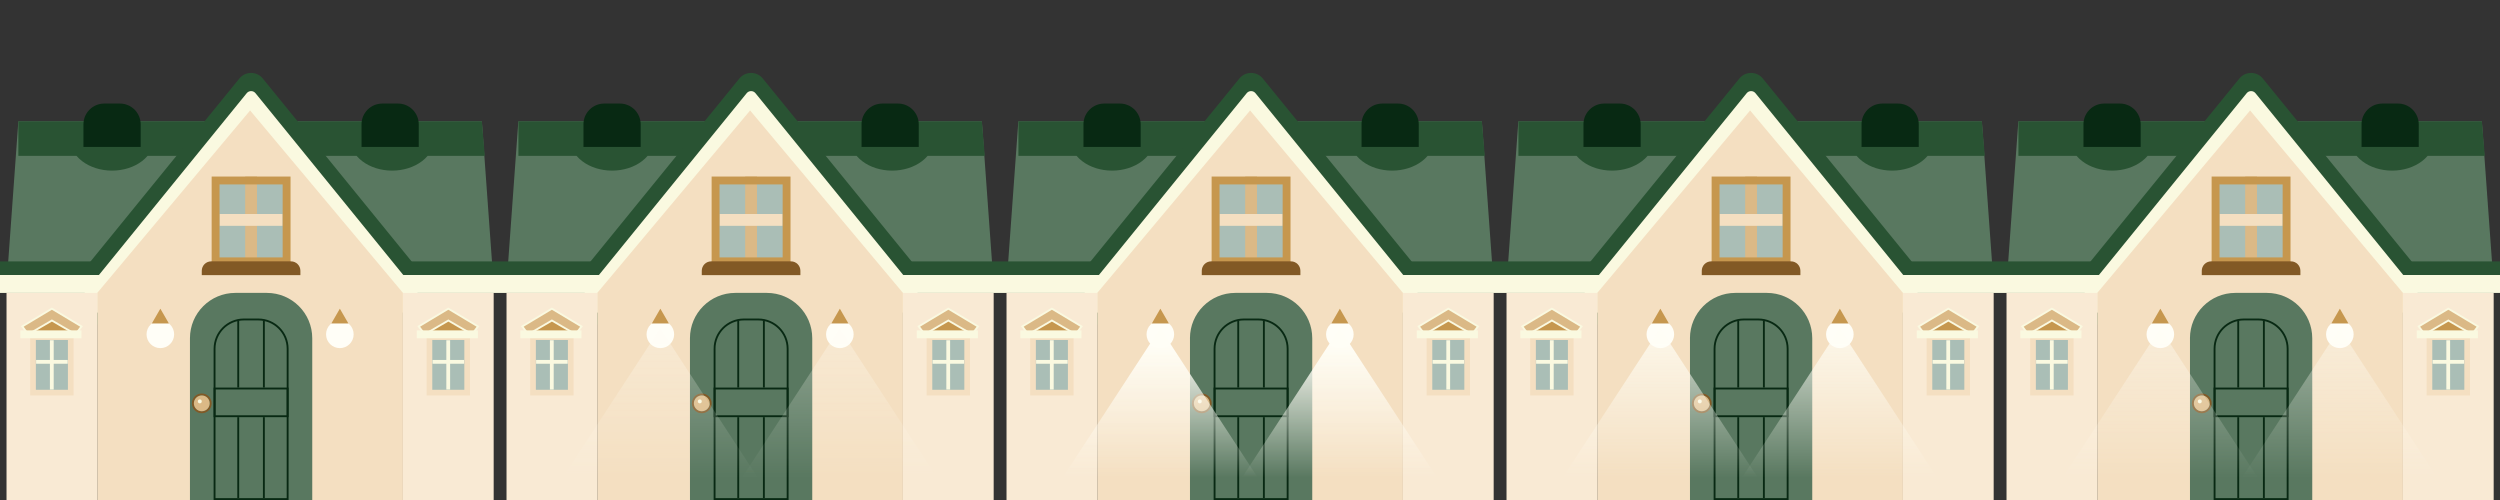 <?xml version="1.0" encoding="utf-8"?>
<!-- Generator: Adobe Illustrator 28.1.0, SVG Export Plug-In . SVG Version: 6.00 Build 0)  -->
<svg version="1.1" id="레이어_1" xmlns="http://www.w3.org/2000/svg" xmlns:xlink="http://www.w3.org/1999/xlink" x="0px"
	 y="0px" viewBox="0 0 1000 200" style="enable-background:new 0 0 1000 200;" xml:space="preserve">
<rect x="0" y="0" width="1000" height="200" fill="#333333" stroke="none"/>
<style type="text/css">
	.st0{fill:#597860;}
	.st1{fill-rule:evenodd;clip-rule:evenodd;fill:#295333;}
	.st2{fill:#295333;}
	.st3{fill:#FAF9E0;}
	.st4{fill:#082913;}
	.st5{fill:#F4DFC1;}
	.st6{fill:#F9EAD4;}
	.st7{fill:#FFFEF7;}
	.st8{fill:#C6974E;}
	.st9{fill:none;stroke:#082913;stroke-width:0.756;}
	.st10{fill:none;stroke:#825925;stroke-width:0.756;}
	.st11{fill:#DBB986;}
	.st12{fill:#DBB986;stroke:#FAF9E0;stroke-width:0.756;stroke-linecap:round;}
	.st13{fill:#AABEB6;stroke:#F4DFC1;stroke-width:2.268;}
	.st14{fill:none;stroke:#FAF9E0;stroke-width:1.512;}
	.st15{fill:#AABEB6;}
	.st16{fill-rule:evenodd;clip-rule:evenodd;fill:#C6974E;}
	.st17{fill:#825925;}
	.st18{fill:url(#SVGID_1_);fill-opacity:0;}
	.st19{fill:url(#SVGID_00000060728552759383854550000008252478423545889683_);fill-opacity:0;}
	.st20{opacity:0.3;fill:url(#SVGID_00000155142050404742378140000010799574890466647968_);enable-background:new    ;}
	.st21{opacity:0.3;fill:url(#SVGID_00000142886574558315052960000007111019450126121618_);enable-background:new    ;}
	.st22{fill:url(#SVGID_00000057833728951786162870000014563346499222880391_);}
	.st23{fill:url(#SVGID_00000066501618556617846490000004773435854822307491_);}
	.st24{opacity:0.7;fill:url(#SVGID_00000013911135746311744480000018120519110401626044_);enable-background:new    ;}
	.st25{opacity:0.7;fill:url(#SVGID_00000027590032795215663600000011392556708337227946_);enable-background:new    ;}
	.st26{opacity:0.4;fill:url(#SVGID_00000023242416452974708090000001417914201522888368_);enable-background:new    ;}
	.st27{opacity:0.4;fill:url(#SVGID_00000052791001084050601820000014277460159912260531_);enable-background:new    ;}
</style>
<g>
	<path class="st0" d="M7.34,48.53h185.4l4.73,65.48H2.61L7.34,48.53z"/>
	<g>
		<path class="st1" d="M7.34,48.53h185.4l1.18,13.81h-22.86c-0.64,0.76-1.38,1.46-2.22,2.1c-1.57,1.21-3.45,2.17-5.5,2.82
			c-2.06,0.65-4.26,0.99-6.49,0.99c-2.23,0-4.43-0.34-6.49-0.99s-3.93-1.61-5.5-2.82c-0.84-0.64-1.58-1.35-2.22-2.1H59.03
			c-0.64,0.76-1.39,1.46-2.22,2.1c-1.57,1.21-3.44,2.17-5.5,2.82s-4.26,0.99-6.49,0.99s-4.43-0.34-6.49-0.99
			c-2.06-0.65-3.93-1.61-5.5-2.82c-0.84-0.64-1.58-1.35-2.22-2.1H7.34V48.53z"/>
	</g>
	<path class="st2" d="M95.74,31.41c2.42-2.98,6.96-2.98,9.38,0l72,88.5c3.22,3.95,0.4,9.87-4.69,9.87h-144
		c-5.09,0-7.91-5.91-4.69-9.87L95.74,31.41z"/>
	<rect y="104.56" class="st2" width="200" height="12.61"/>
	<rect y="110" class="st3" width="200" height="7.17"/>
	<path class="st3" d="M98.68,37.28c0.91-1.12,2.61-1.12,3.52,0l68.34,84.07c1.21,1.48,0.15,3.7-1.76,3.7H32.1
		c-1.91,0-2.96-2.22-1.76-3.7L98.68,37.28z"/>
	<path class="st4" d="M33.38,49.74c0-4.59,3.72-8.32,8.32-8.32h6.25c4.59,0,8.32,3.72,8.32,8.32v9.04H33.38V49.74z"/>
	<path class="st4" d="M144.61,49.74c0-4.59,3.72-8.32,8.32-8.32h6.25c4.59,0,8.32,3.72,8.32,8.32v9.04h-22.88L144.61,49.74
		L144.61,49.74z"/>
	<path class="st5" d="M38.9,117.16l61.14-72.98l61.14,72.98V200H38.9V117.16z"/>
	<rect x="2.61" y="117.16" class="st6" width="36.29" height="82.84"/>
	<rect x="161.18" y="117.16" class="st6" width="36.29" height="82.84"/>
	<ellipse class="st7" cx="135.94" cy="133.73" rx="5.52" ry="5.52"/>
	<ellipse class="st7" cx="64.14" cy="133.73" rx="5.52" ry="5.52"/>
	<path class="st8" d="M64.14,123.47l3.42,5.92h-6.83L64.14,123.47z"/>
	<path class="st8" d="M135.94,123.47l3.42,5.92h-6.83L135.94,123.47z"/>
	<path class="st0" d="M75.98,135.31c0-10.02,8.12-18.15,18.15-18.15h12.62c10.02,0,18.15,8.12,18.15,18.15V200H75.98V135.31z"/>
	<path class="st9" d="M85.82,139.51c0-6.47,5.25-11.72,11.72-11.72h5.79c6.47,0,11.72,5.25,11.72,11.72v60.11H85.82V139.51z"/>
	<rect x="85.82" y="155.41" class="st9" width="29.22" height="11.08"/>
	<line class="st9" x1="95.29" y1="128.21" x2="95.29" y2="155.03"/>
	<line class="st9" x1="105.55" y1="128.21" x2="105.55" y2="155.03"/>
	<line class="st9" x1="95.29" y1="166.86" x2="95.29" y2="199.21"/>
	<line class="st9" x1="105.55" y1="166.86" x2="105.55" y2="199.21"/>
	<path class="st10" d="M84.28,161.34c0,1.97-1.6,3.57-3.57,3.57s-3.57-1.6-3.57-3.57s1.6-3.57,3.57-3.57S84.28,159.37,84.28,161.34z
		"/>
	<ellipse class="st11" cx="80.71" cy="161.34" rx="3.16" ry="3.16"/>
	<ellipse class="st3" cx="79.92" cy="160.55" rx="0.79" ry="0.79"/>
	<path class="st8" d="M20.75,126.63l8.88,6.51H11.87L20.75,126.63z"/>
	<path class="st12" d="M20.75,123.47l-11.83,7.1l2.37,3.16l9.47-5.52l9.47,5.52l2.37-3.16L20.75,123.47z"/>
	<rect x="13.21" y="134.86" class="st13" width="15.09" height="22.19"/>
	<line class="st14" x1="20.72" y1="136.09" x2="20.72" y2="155.82"/>
	<line class="st14" x1="27.07" y1="144.74" x2="14.44" y2="144.74"/>
	<rect x="8.13" y="132.15" class="st3" width="24.46" height="3.16"/>
	<path class="st8" d="M179.33,126.63l8.88,6.51h-17.76L179.33,126.63z"/>
	<path class="st12" d="M179.33,123.47l-11.83,7.1l2.37,3.16l9.47-5.52l9.47,5.52l2.37-3.16L179.33,123.47z"/>
	<rect x="171.78" y="134.86" class="st13" width="15.09" height="22.19"/>
	<line class="st14" x1="179.29" y1="136.09" x2="179.29" y2="155.82"/>
	<line class="st14" x1="185.64" y1="144.74" x2="173.01" y2="144.74"/>
	<rect x="166.7" y="132.15" class="st3" width="24.46" height="3.16"/>
	<rect x="86.23" y="72.98" class="st15" width="28.4" height="34.71"/>
	<rect x="98.07" y="70.62" class="st11" width="4.73" height="35.5"/>
	<rect x="87.81" y="85.6" class="st5" width="25.25" height="4.73"/>
	<path class="st16" d="M116.21,70.62H84.66v35.5h31.56v-35.5H116.21z M113.06,73.77H87.81v29.19h25.25V73.77z"/>
	<path class="st17" d="M80.71,108.32c0-2.09,1.69-3.78,3.78-3.78h31.89c2.09,0,3.78,1.69,3.78,3.78v1.74H80.71V108.32z"/>
	
		<linearGradient id="SVGID_1_" gradientUnits="userSpaceOnUse" x1="64.102" y1="779.192" x2="64.102" y2="832.551" gradientTransform="matrix(1 0 0 1 -0.022 -641.484)">
		<stop  offset="0" style="stop-color:#FFFEF6"/>
		<stop  offset="1" style="stop-color:#FFFEF6;stop-opacity:0"/>
	</linearGradient>
	<path class="st18" d="M64.08,131.3l41,62.78h-82L64.08,131.3z"/>
	
		<linearGradient id="SVGID_00000089572745132229225920000016847716612747053213_" gradientUnits="userSpaceOnUse" x1="135.842" y1="779.192" x2="135.842" y2="832.551" gradientTransform="matrix(1 0 0 1 -0.022 -641.484)">
		<stop  offset="0" style="stop-color:#FFFEF6"/>
		<stop  offset="1" style="stop-color:#FFFEF6;stop-opacity:0"/>
	</linearGradient>
	<path style="fill:url(#SVGID_00000089572745132229225920000016847716612747053213_);fill-opacity:0;" d="M135.82,131.3l41,62.78
		h-82L135.82,131.3z"/>
</g>
<g>
	<path class="st0" d="M207.34,48.53h185.4l4.73,65.48H202.61L207.34,48.53z"/>
	<g>
		<path class="st1" d="M207.34,48.53h185.4l1.18,13.81h-22.86c-0.64,0.76-1.39,1.46-2.22,2.1c-1.58,1.21-3.45,2.17-5.5,2.82
			c-2.06,0.65-4.26,0.99-6.49,0.99c-2.23,0-4.43-0.34-6.49-0.99s-3.93-1.61-5.5-2.82c-0.84-0.64-1.58-1.35-2.22-2.1h-83.59
			c-0.64,0.76-1.39,1.46-2.22,2.1c-1.57,1.21-3.44,2.17-5.5,2.82s-4.26,0.99-6.49,0.99c-2.23,0-4.43-0.34-6.49-0.99
			c-2.06-0.65-3.93-1.61-5.5-2.82c-0.84-0.64-1.58-1.35-2.22-2.1h-23.26V48.53H207.34z"/>
	</g>
	<path class="st2" d="M295.74,31.41c2.42-2.98,6.96-2.98,9.38,0l72,88.5c3.22,3.95,0.4,9.87-4.69,9.87h-144
		c-5.09,0-7.91-5.91-4.69-9.87L295.74,31.41z"/>
	<rect x="200" y="104.56" class="st2" width="200" height="12.61"/>
	<rect x="200" y="110" class="st3" width="200" height="7.17"/>
	<path class="st3" d="M298.67,37.28c0.91-1.12,2.61-1.12,3.52,0l68.34,84.07c1.21,1.48,0.15,3.7-1.76,3.7H232.1
		c-1.91,0-2.96-2.22-1.76-3.7L298.67,37.28z"/>
	<path class="st4" d="M233.38,49.74c0-4.59,3.72-8.32,8.32-8.32h6.25c4.59,0,8.32,3.72,8.32,8.32v9.04h-22.88v-9.04H233.38z"/>
	<path class="st4" d="M344.61,49.74c0-4.59,3.72-8.32,8.32-8.32h6.25c4.59,0,8.32,3.72,8.32,8.32v9.04h-22.88v-9.04H344.61z"/>
	<path class="st5" d="M238.9,117.16l61.14-72.98l61.14,72.98V200H238.9V117.16z"/>
	<rect x="202.61" y="117.16" class="st6" width="36.29" height="82.84"/>
	<rect x="361.18" y="117.16" class="st6" width="36.29" height="82.84"/>
	<ellipse class="st7" cx="335.94" cy="133.73" rx="5.52" ry="5.52"/>
	<ellipse class="st7" cx="264.14" cy="133.73" rx="5.52" ry="5.52"/>
	<path class="st8" d="M264.14,123.47l3.42,5.92h-6.83L264.14,123.47z"/>
	<path class="st8" d="M335.94,123.47l3.42,5.92h-6.83L335.94,123.47z"/>
	<path class="st0" d="M275.98,135.31c0-10.02,8.12-18.15,18.15-18.15h12.62c10.02,0,18.15,8.12,18.15,18.15V200h-48.91
		L275.98,135.31L275.98,135.31z"/>
	<path class="st9" d="M285.82,139.51c0-6.47,5.25-11.72,11.72-11.72h5.79c6.47,0,11.72,5.25,11.72,11.72v60.11h-29.22v-60.11H285.82
		z"/>
	<rect x="285.82" y="155.41" class="st9" width="29.22" height="11.08"/>
	<line class="st9" x1="295.29" y1="128.21" x2="295.29" y2="155.03"/>
	<line class="st9" x1="305.55" y1="128.21" x2="305.55" y2="155.03"/>
	<line class="st9" x1="295.29" y1="166.86" x2="295.29" y2="199.21"/>
	<line class="st9" x1="305.55" y1="166.86" x2="305.55" y2="199.21"/>
	<path class="st10" d="M284.28,161.34c0,1.97-1.6,3.57-3.57,3.57s-3.57-1.6-3.57-3.57s1.6-3.57,3.57-3.57
		S284.28,159.37,284.28,161.34z"/>
	<ellipse class="st11" cx="280.71" cy="161.34" rx="3.16" ry="3.16"/>
	<ellipse class="st3" cx="279.92" cy="160.55" rx="0.79" ry="0.79"/>
	<path class="st8" d="M220.75,126.63l8.88,6.51h-17.76L220.75,126.63z"/>
	<path class="st12" d="M220.75,123.47l-11.83,7.1l2.37,3.16l9.47-5.52l9.47,5.52l2.37-3.16L220.75,123.47z"/>
	<rect x="213.21" y="134.86" class="st13" width="15.09" height="22.19"/>
	<line class="st14" x1="220.72" y1="136.09" x2="220.72" y2="155.82"/>
	<line class="st14" x1="227.07" y1="144.74" x2="214.44" y2="144.74"/>
	<rect x="208.13" y="132.15" class="st3" width="24.46" height="3.16"/>
	<path class="st8" d="M379.33,126.63l8.88,6.51h-17.76L379.33,126.63z"/>
	<path class="st12" d="M379.33,123.47l-11.83,7.1l2.37,3.16l9.47-5.52l9.47,5.52l2.37-3.16L379.33,123.47z"/>
	<rect x="371.78" y="134.86" class="st13" width="15.09" height="22.19"/>
	<line class="st14" x1="379.29" y1="136.09" x2="379.29" y2="155.82"/>
	<line class="st14" x1="385.64" y1="144.74" x2="373.01" y2="144.74"/>
	<rect x="366.7" y="132.15" class="st3" width="24.46" height="3.16"/>
	<rect x="286.23" y="72.98" class="st15" width="28.4" height="34.71"/>
	<rect x="298.07" y="70.62" class="st11" width="4.73" height="35.5"/>
	<rect x="287.81" y="85.6" class="st5" width="25.25" height="4.73"/>
	<path class="st16" d="M316.21,70.62h-31.56v35.5h31.56V70.62z M313.06,73.77h-25.25v29.19h25.25V73.77z"/>
	<path class="st17" d="M280.71,108.32c0-2.09,1.69-3.78,3.78-3.78h31.89c2.09,0,3.78,1.69,3.78,3.78v1.74h-39.45V108.32z"/>
	
		<linearGradient id="SVGID_00000067232513783454529140000010322095697658760593_" gradientUnits="userSpaceOnUse" x1="264.102" y1="779.192" x2="264.102" y2="832.551" gradientTransform="matrix(1 0 0 1 -0.022 -641.484)">
		<stop  offset="0" style="stop-color:#FFFEF6"/>
		<stop  offset="1" style="stop-color:#FFFEF6;stop-opacity:0"/>
	</linearGradient>
	<path style="opacity:0.3;fill:url(#SVGID_00000067232513783454529140000010322095697658760593_);enable-background:new    ;" d="
		M264.08,131.3l41,62.78h-82L264.08,131.3z"/>
	
		<linearGradient id="SVGID_00000078034365542492441270000009513923725667247007_" gradientUnits="userSpaceOnUse" x1="335.842" y1="779.192" x2="335.842" y2="832.551" gradientTransform="matrix(1 0 0 1 -0.022 -641.484)">
		<stop  offset="0" style="stop-color:#FFFEF6"/>
		<stop  offset="1" style="stop-color:#FFFEF6;stop-opacity:0"/>
	</linearGradient>
	<path style="opacity:0.3;fill:url(#SVGID_00000078034365542492441270000009513923725667247007_);enable-background:new    ;" d="
		M335.82,131.3l41,62.78h-82L335.82,131.3z"/>
</g>
<g>
	<path class="st0" d="M407.34,48.53h185.4l4.73,65.48H402.61L407.34,48.53z"/>
	<g>
		<path class="st1" d="M407.34,48.53h185.4l1.18,13.81h-22.86c-0.64,0.76-1.39,1.46-2.22,2.1c-1.58,1.21-3.45,2.17-5.5,2.82
			c-2.06,0.65-4.26,0.99-6.49,0.99s-4.43-0.34-6.49-0.99s-3.93-1.61-5.5-2.82c-0.84-0.64-1.58-1.35-2.22-2.1h-83.59
			c-0.64,0.76-1.39,1.46-2.22,2.1c-1.57,1.21-3.45,2.17-5.5,2.82s-4.26,0.99-6.49,0.99s-4.43-0.34-6.49-0.99s-3.93-1.61-5.5-2.82
			c-0.84-0.64-1.58-1.35-2.22-2.1h-23.26V48.53H407.34z"/>
	</g>
	<path class="st2" d="M495.74,31.41c2.42-2.98,6.96-2.98,9.38,0l72,88.5c3.22,3.95,0.4,9.87-4.69,9.87h-144
		c-5.09,0-7.91-5.91-4.69-9.87L495.74,31.41z"/>
	<rect x="400" y="104.56" class="st2" width="200" height="12.61"/>
	<rect x="400" y="110" class="st3" width="200" height="7.17"/>
	<path class="st3" d="M498.67,37.28c0.91-1.12,2.61-1.12,3.52,0l68.34,84.07c1.21,1.48,0.15,3.7-1.76,3.7H432.1
		c-1.91,0-2.96-2.22-1.76-3.7L498.67,37.28z"/>
	<path class="st4" d="M433.38,49.74c0-4.59,3.72-8.32,8.32-8.32h6.25c4.59,0,8.32,3.72,8.32,8.32v9.04h-22.88v-9.04H433.38z"/>
	<path class="st4" d="M544.61,49.74c0-4.59,3.72-8.32,8.32-8.32h6.25c4.59,0,8.32,3.72,8.32,8.32v9.04h-22.88v-9.04H544.61z"/>
	<path class="st5" d="M438.9,117.16l61.14-72.98l61.14,72.98V200H438.9V117.16z"/>
	<rect x="402.61" y="117.16" class="st6" width="36.29" height="82.84"/>
	<rect x="561.18" y="117.16" class="st6" width="36.29" height="82.84"/>
	<ellipse class="st7" cx="535.94" cy="133.73" rx="5.52" ry="5.52"/>
	<ellipse class="st7" cx="464.14" cy="133.73" rx="5.52" ry="5.52"/>
	<path class="st8" d="M464.14,123.47l3.42,5.92h-6.83L464.14,123.47z"/>
	<path class="st8" d="M535.94,123.47l3.42,5.92h-6.83L535.94,123.47z"/>
	<path class="st0" d="M475.98,135.31c0-10.02,8.12-18.15,18.15-18.15h12.62c10.02,0,18.15,8.12,18.15,18.15V200h-48.91v-64.69
		H475.98z"/>
	<path class="st9" d="M485.82,139.51c0-6.47,5.25-11.72,11.72-11.72h5.79c6.47,0,11.72,5.25,11.72,11.72v60.11h-29.22L485.82,139.51
		L485.82,139.51z"/>
	<rect x="485.82" y="155.41" class="st9" width="29.22" height="11.08"/>
	<line class="st9" x1="495.29" y1="128.21" x2="495.29" y2="155.03"/>
	<line class="st9" x1="505.55" y1="128.21" x2="505.55" y2="155.03"/>
	<line class="st9" x1="495.29" y1="166.86" x2="495.29" y2="199.21"/>
	<line class="st9" x1="505.55" y1="166.86" x2="505.55" y2="199.21"/>
	<path class="st10" d="M484.28,161.34c0,1.97-1.6,3.57-3.57,3.57s-3.57-1.6-3.57-3.57s1.6-3.57,3.57-3.57
		S484.28,159.37,484.28,161.34z"/>
	<ellipse class="st11" cx="480.71" cy="161.34" rx="3.16" ry="3.16"/>
	<ellipse class="st3" cx="479.92" cy="160.55" rx="0.79" ry="0.79"/>
	<path class="st8" d="M420.75,126.63l8.88,6.51h-17.76L420.75,126.63z"/>
	<path class="st12" d="M420.75,123.47l-11.83,7.1l2.37,3.16l9.47-5.52l9.47,5.52l2.37-3.16L420.75,123.47z"/>
	<rect x="413.21" y="134.86" class="st13" width="15.09" height="22.19"/>
	<line class="st14" x1="420.72" y1="136.09" x2="420.72" y2="155.82"/>
	<line class="st14" x1="427.07" y1="144.74" x2="414.44" y2="144.74"/>
	<rect x="408.13" y="132.15" class="st3" width="24.46" height="3.16"/>
	<path class="st8" d="M579.33,126.63l8.88,6.51h-17.76L579.33,126.63z"/>
	<path class="st12" d="M579.33,123.47l-11.83,7.1l2.37,3.16l9.47-5.52l9.47,5.52l2.37-3.16L579.33,123.47z"/>
	<rect x="571.78" y="134.86" class="st13" width="15.09" height="22.19"/>
	<line class="st14" x1="579.29" y1="136.09" x2="579.29" y2="155.82"/>
	<line class="st14" x1="585.64" y1="144.74" x2="573.02" y2="144.74"/>
	<rect x="566.7" y="132.15" class="st3" width="24.46" height="3.16"/>
	<rect x="486.23" y="72.98" class="st15" width="28.4" height="34.71"/>
	<rect x="498.07" y="70.62" class="st11" width="4.73" height="35.5"/>
	<rect x="487.81" y="85.6" class="st5" width="25.25" height="4.73"/>
	<path class="st16" d="M516.21,70.62h-31.56v35.5h31.56V70.62z M513.06,73.77h-25.25v29.19h25.25V73.77z"/>
	<path class="st17" d="M480.71,108.32c0-2.09,1.69-3.78,3.78-3.78h31.89c2.09,0,3.78,1.69,3.78,3.78v1.74h-39.45L480.71,108.32
		L480.71,108.32z"/>
	
		<linearGradient id="SVGID_00000055694463719821010140000013099586442449607297_" gradientUnits="userSpaceOnUse" x1="464.102" y1="779.192" x2="464.102" y2="832.551" gradientTransform="matrix(1 0 0 1 -0.022 -641.484)">
		<stop  offset="0" style="stop-color:#FFFEF6"/>
		<stop  offset="1" style="stop-color:#FFFEF6;stop-opacity:0"/>
	</linearGradient>
	<path style="fill:url(#SVGID_00000055694463719821010140000013099586442449607297_);" d="M464.08,131.3l41,62.78h-82L464.08,131.3z
		"/>
	
		<linearGradient id="SVGID_00000182518639931565623690000011134586627025187775_" gradientUnits="userSpaceOnUse" x1="535.842" y1="779.192" x2="535.842" y2="832.551" gradientTransform="matrix(1 0 0 1 -0.022 -641.484)">
		<stop  offset="0" style="stop-color:#FFFEF6"/>
		<stop  offset="1" style="stop-color:#FFFEF6;stop-opacity:0"/>
	</linearGradient>
	<path style="fill:url(#SVGID_00000182518639931565623690000011134586627025187775_);" d="M535.82,131.3l41,62.78h-82L535.82,131.3z
		"/>
</g>
<g>
	<path class="st0" d="M607.34,48.53h185.4l4.73,65.48H602.61L607.34,48.53z"/>
	<g>
		<path class="st1" d="M607.34,48.53h185.4l1.18,13.81h-22.86c-0.64,0.76-1.39,1.46-2.22,2.1c-1.58,1.21-3.45,2.17-5.5,2.82
			c-2.06,0.65-4.26,0.99-6.49,0.99s-4.43-0.34-6.49-0.99s-3.93-1.61-5.5-2.82c-0.84-0.64-1.58-1.35-2.22-2.1h-83.59
			c-0.64,0.76-1.39,1.46-2.22,2.1c-1.58,1.21-3.45,2.17-5.5,2.82c-2.06,0.65-4.26,0.99-6.49,0.99s-4.43-0.34-6.49-0.99
			s-3.93-1.61-5.5-2.82c-0.84-0.64-1.58-1.35-2.22-2.1h-23.26V48.53H607.34z"/>
	</g>
	<path class="st2" d="M695.74,31.41c2.42-2.98,6.96-2.98,9.38,0l72,88.5c3.22,3.95,0.4,9.87-4.69,9.87h-144
		c-5.09,0-7.91-5.91-4.69-9.87L695.74,31.41z"/>
	<rect x="600" y="104.56" class="st2" width="200" height="12.61"/>
	<rect x="600" y="110" class="st3" width="200" height="7.17"/>
	<path class="st3" d="M698.67,37.28c0.91-1.12,2.61-1.12,3.52,0l68.34,84.07c1.21,1.48,0.15,3.7-1.76,3.7H632.1
		c-1.91,0-2.96-2.22-1.76-3.7L698.67,37.28z"/>
	<path class="st4" d="M633.38,49.74c0-4.59,3.72-8.32,8.32-8.32h6.25c4.59,0,8.32,3.72,8.32,8.32v9.04h-22.88v-9.04H633.38z"/>
	<path class="st4" d="M744.61,49.74c0-4.59,3.72-8.32,8.32-8.32h6.25c4.59,0,8.32,3.72,8.32,8.32v9.04h-22.88v-9.04H744.61z"/>
	<path class="st5" d="M638.9,117.16l61.14-72.98l61.14,72.98V200H638.9V117.16z"/>
	<rect x="602.61" y="117.16" class="st6" width="36.29" height="82.84"/>
	<rect x="761.18" y="117.16" class="st6" width="36.29" height="82.84"/>
	<ellipse class="st7" cx="735.94" cy="133.73" rx="5.52" ry="5.52"/>
	<ellipse class="st7" cx="664.14" cy="133.73" rx="5.52" ry="5.52"/>
	<path class="st8" d="M664.14,123.47l3.42,5.92h-6.83L664.14,123.47z"/>
	<path class="st8" d="M735.94,123.47l3.42,5.92h-6.83L735.94,123.47z"/>
	<path class="st0" d="M675.98,135.31c0-10.02,8.12-18.15,18.15-18.15h12.62c10.02,0,18.15,8.12,18.15,18.15V200h-48.91v-64.69
		H675.98z"/>
	<path class="st9" d="M685.82,139.51c0-6.47,5.25-11.72,11.72-11.72h5.79c6.47,0,11.72,5.25,11.72,11.72v60.11h-29.22L685.82,139.51
		L685.82,139.51z"/>
	<rect x="685.82" y="155.41" class="st9" width="29.22" height="11.08"/>
	<line class="st9" x1="695.29" y1="128.21" x2="695.29" y2="155.03"/>
	<line class="st9" x1="705.55" y1="128.21" x2="705.55" y2="155.03"/>
	<line class="st9" x1="695.29" y1="166.86" x2="695.29" y2="199.21"/>
	<line class="st9" x1="705.55" y1="166.86" x2="705.55" y2="199.21"/>
	<path class="st10" d="M684.28,161.34c0,1.97-1.6,3.57-3.57,3.57c-1.97,0-3.57-1.6-3.57-3.57s1.6-3.57,3.57-3.57
		C682.68,157.77,684.28,159.37,684.28,161.34z"/>
	<ellipse class="st11" cx="680.71" cy="161.34" rx="3.16" ry="3.16"/>
	<ellipse class="st3" cx="679.92" cy="160.55" rx="0.79" ry="0.79"/>
	<path class="st8" d="M620.75,126.63l8.88,6.51h-17.76L620.75,126.63z"/>
	<path class="st12" d="M620.75,123.47l-11.83,7.1l2.37,3.16l9.47-5.52l9.47,5.52l2.37-3.16L620.75,123.47z"/>
	<rect x="613.21" y="134.86" class="st13" width="15.09" height="22.19"/>
	<line class="st14" x1="620.72" y1="136.09" x2="620.72" y2="155.82"/>
	<line class="st14" x1="627.07" y1="144.74" x2="614.44" y2="144.74"/>
	<rect x="608.13" y="132.15" class="st3" width="24.46" height="3.16"/>
	<path class="st8" d="M779.33,126.63l8.88,6.51h-17.76L779.33,126.63z"/>
	<path class="st12" d="M779.33,123.47l-11.83,7.1l2.37,3.16l9.47-5.52l9.47,5.52l2.37-3.16L779.33,123.47z"/>
	<rect x="771.78" y="134.86" class="st13" width="15.09" height="22.19"/>
	<line class="st14" x1="779.29" y1="136.09" x2="779.29" y2="155.82"/>
	<line class="st14" x1="785.64" y1="144.74" x2="773.02" y2="144.74"/>
	<rect x="766.7" y="132.15" class="st3" width="24.46" height="3.16"/>
	<rect x="686.23" y="72.98" class="st15" width="28.4" height="34.71"/>
	<rect x="698.07" y="70.62" class="st11" width="4.73" height="35.5"/>
	<rect x="687.81" y="85.6" class="st5" width="25.25" height="4.73"/>
	<path class="st16" d="M716.21,70.62h-31.56v35.5h31.56V70.62z M713.06,73.77h-25.25v29.19h25.25V73.77z"/>
	<path class="st17" d="M680.71,108.32c0-2.09,1.69-3.78,3.78-3.78h31.89c2.09,0,3.78,1.69,3.78,3.78v1.74h-39.45L680.71,108.32
		L680.71,108.32z"/>
	
		<linearGradient id="SVGID_00000183940290853392508650000004122407497194845351_" gradientUnits="userSpaceOnUse" x1="664.102" y1="779.192" x2="664.102" y2="832.551" gradientTransform="matrix(1 0 0 1 -0.022 -641.484)">
		<stop  offset="0" style="stop-color:#FFFEF6"/>
		<stop  offset="1" style="stop-color:#FFFEF6;stop-opacity:0"/>
	</linearGradient>
	<path style="opacity:0.7;fill:url(#SVGID_00000183940290853392508650000004122407497194845351_);enable-background:new    ;" d="
		M664.08,131.3l41,62.78h-82L664.08,131.3z"/>
	
		<linearGradient id="SVGID_00000143576732027681542500000001816293175942018698_" gradientUnits="userSpaceOnUse" x1="735.842" y1="779.192" x2="735.842" y2="832.551" gradientTransform="matrix(1 0 0 1 -0.022 -641.484)">
		<stop  offset="0" style="stop-color:#FFFEF6"/>
		<stop  offset="1" style="stop-color:#FFFEF6;stop-opacity:0"/>
	</linearGradient>
	<path style="opacity:0.7;fill:url(#SVGID_00000143576732027681542500000001816293175942018698_);enable-background:new    ;" d="
		M735.82,131.3l41,62.78h-82L735.82,131.3z"/>
</g>
<g>
	<path class="st0" d="M807.34,48.53h185.4l4.73,65.48H802.61L807.34,48.53z"/>
	<g>
		<path class="st1" d="M807.34,48.53h185.4l1.18,13.81h-22.86c-0.64,0.76-1.39,1.46-2.22,2.1c-1.58,1.21-3.45,2.17-5.5,2.82
			c-2.06,0.65-4.26,0.99-6.49,0.99s-4.43-0.34-6.49-0.99s-3.93-1.61-5.5-2.82c-0.84-0.64-1.58-1.35-2.22-2.1h-83.59
			c-0.64,0.76-1.39,1.46-2.22,2.1c-1.58,1.21-3.45,2.17-5.5,2.82c-2.06,0.65-4.26,0.99-6.49,0.99s-4.43-0.34-6.49-0.99
			s-3.93-1.61-5.5-2.82c-0.84-0.64-1.58-1.35-2.22-2.1h-23.26V48.53H807.34z"/>
	</g>
	<path class="st2" d="M895.74,31.41c2.42-2.98,6.96-2.98,9.38,0l72,88.5c3.22,3.95,0.4,9.87-4.69,9.87h-144
		c-5.09,0-7.91-5.91-4.69-9.87L895.74,31.41z"/>
	<rect x="800" y="104.56" class="st2" width="200" height="12.61"/>
	<rect x="800" y="110" class="st3" width="200" height="7.17"/>
	<path class="st3" d="M898.67,37.28c0.91-1.12,2.61-1.12,3.52,0l68.34,84.07c1.21,1.48,0.15,3.7-1.76,3.7H832.1
		c-1.91,0-2.96-2.22-1.76-3.7L898.67,37.28z"/>
	<path class="st4" d="M833.38,49.74c0-4.59,3.72-8.32,8.32-8.32h6.25c4.59,0,8.32,3.72,8.32,8.32v9.04h-22.88v-9.04H833.38z"/>
	<path class="st4" d="M944.61,49.74c0-4.59,3.72-8.32,8.32-8.32h6.25c4.59,0,8.32,3.72,8.32,8.32v9.04h-22.88v-9.04H944.61z"/>
	<path class="st5" d="M838.9,117.16l61.14-72.98l61.14,72.98V200H838.9V117.16z"/>
	<rect x="802.61" y="117.16" class="st6" width="36.29" height="82.84"/>
	<rect x="961.18" y="117.16" class="st6" width="36.29" height="82.84"/>
	<ellipse class="st7" cx="935.94" cy="133.73" rx="5.52" ry="5.52"/>
	<ellipse class="st7" cx="864.14" cy="133.73" rx="5.52" ry="5.52"/>
	<path class="st8" d="M864.14,123.47l3.42,5.92h-6.83L864.14,123.47z"/>
	<path class="st8" d="M935.94,123.47l3.42,5.92h-6.83L935.94,123.47z"/>
	<path class="st0" d="M875.98,135.31c0-10.02,8.12-18.15,18.15-18.15h12.62c10.02,0,18.15,8.12,18.15,18.15V200h-48.91v-64.69
		H875.98z"/>
	<path class="st9" d="M885.82,139.51c0-6.47,5.25-11.72,11.72-11.72h5.79c6.47,0,11.72,5.25,11.72,11.72v60.11h-29.22L885.82,139.51
		L885.82,139.51z"/>
	<rect x="885.82" y="155.41" class="st9" width="29.22" height="11.08"/>
	<line class="st9" x1="895.29" y1="128.21" x2="895.29" y2="155.03"/>
	<line class="st9" x1="905.55" y1="128.21" x2="905.55" y2="155.03"/>
	<line class="st9" x1="895.29" y1="166.86" x2="895.29" y2="199.21"/>
	<line class="st9" x1="905.55" y1="166.86" x2="905.55" y2="199.21"/>
	<path class="st10" d="M884.28,161.34c0,1.97-1.6,3.57-3.57,3.57c-1.97,0-3.57-1.6-3.57-3.57s1.6-3.57,3.57-3.57
		C882.68,157.77,884.28,159.37,884.28,161.34z"/>
	<ellipse class="st11" cx="880.71" cy="161.34" rx="3.16" ry="3.16"/>
	<ellipse class="st3" cx="879.92" cy="160.55" rx="0.79" ry="0.79"/>
	<path class="st8" d="M820.75,126.63l8.88,6.51h-17.76L820.75,126.63z"/>
	<path class="st12" d="M820.75,123.47l-11.83,7.1l2.37,3.16l9.47-5.52l9.47,5.52l2.37-3.16L820.75,123.47z"/>
	<rect x="813.21" y="134.86" class="st13" width="15.09" height="22.19"/>
	<line class="st14" x1="820.72" y1="136.09" x2="820.72" y2="155.82"/>
	<line class="st14" x1="827.07" y1="144.74" x2="814.44" y2="144.74"/>
	<rect x="808.13" y="132.15" class="st3" width="24.46" height="3.16"/>
	<path class="st8" d="M979.33,126.63l8.88,6.51h-17.76L979.33,126.63z"/>
	<path class="st12" d="M979.33,123.47l-11.83,7.1l2.37,3.16l9.47-5.52l9.47,5.52l2.37-3.16L979.33,123.47z"/>
	<rect x="971.78" y="134.86" class="st13" width="15.09" height="22.19"/>
	<line class="st14" x1="979.29" y1="136.09" x2="979.29" y2="155.82"/>
	<line class="st14" x1="985.64" y1="144.74" x2="973.02" y2="144.74"/>
	<rect x="966.7" y="132.15" class="st3" width="24.46" height="3.16"/>
	<rect x="886.23" y="72.98" class="st15" width="28.4" height="34.71"/>
	<rect x="898.07" y="70.62" class="st11" width="4.73" height="35.5"/>
	<rect x="887.81" y="85.6" class="st5" width="25.25" height="4.73"/>
	<path class="st16" d="M916.21,70.62h-31.56v35.5h31.56V70.62z M913.06,73.77h-25.25v29.19h25.25V73.77z"/>
	<path class="st17" d="M880.71,108.32c0-2.09,1.69-3.78,3.78-3.78h31.89c2.09,0,3.78,1.69,3.78,3.78v1.74h-39.45L880.71,108.32
		L880.71,108.32z"/>
	
		<linearGradient id="SVGID_00000043455273404322134030000002983189628491855512_" gradientUnits="userSpaceOnUse" x1="864.102" y1="779.192" x2="864.102" y2="832.551" gradientTransform="matrix(1 0 0 1 -0.022 -641.484)">
		<stop  offset="0" style="stop-color:#FFFEF6"/>
		<stop  offset="1" style="stop-color:#FFFEF6;stop-opacity:0"/>
	</linearGradient>
	<path style="opacity:0.4;fill:url(#SVGID_00000043455273404322134030000002983189628491855512_);enable-background:new    ;" d="
		M864.08,131.3l41,62.78h-82L864.08,131.3z"/>
	
		<linearGradient id="SVGID_00000062181247857153782200000003174042077282928282_" gradientUnits="userSpaceOnUse" x1="935.842" y1="779.192" x2="935.842" y2="832.551" gradientTransform="matrix(1 0 0 1 -0.022 -641.484)">
		<stop  offset="0" style="stop-color:#FFFEF6"/>
		<stop  offset="1" style="stop-color:#FFFEF6;stop-opacity:0"/>
	</linearGradient>
	<path style="opacity:0.4;fill:url(#SVGID_00000062181247857153782200000003174042077282928282_);enable-background:new    ;" d="
		M935.82,131.3l41,62.78h-82L935.82,131.3z"/>
</g>
</svg>
